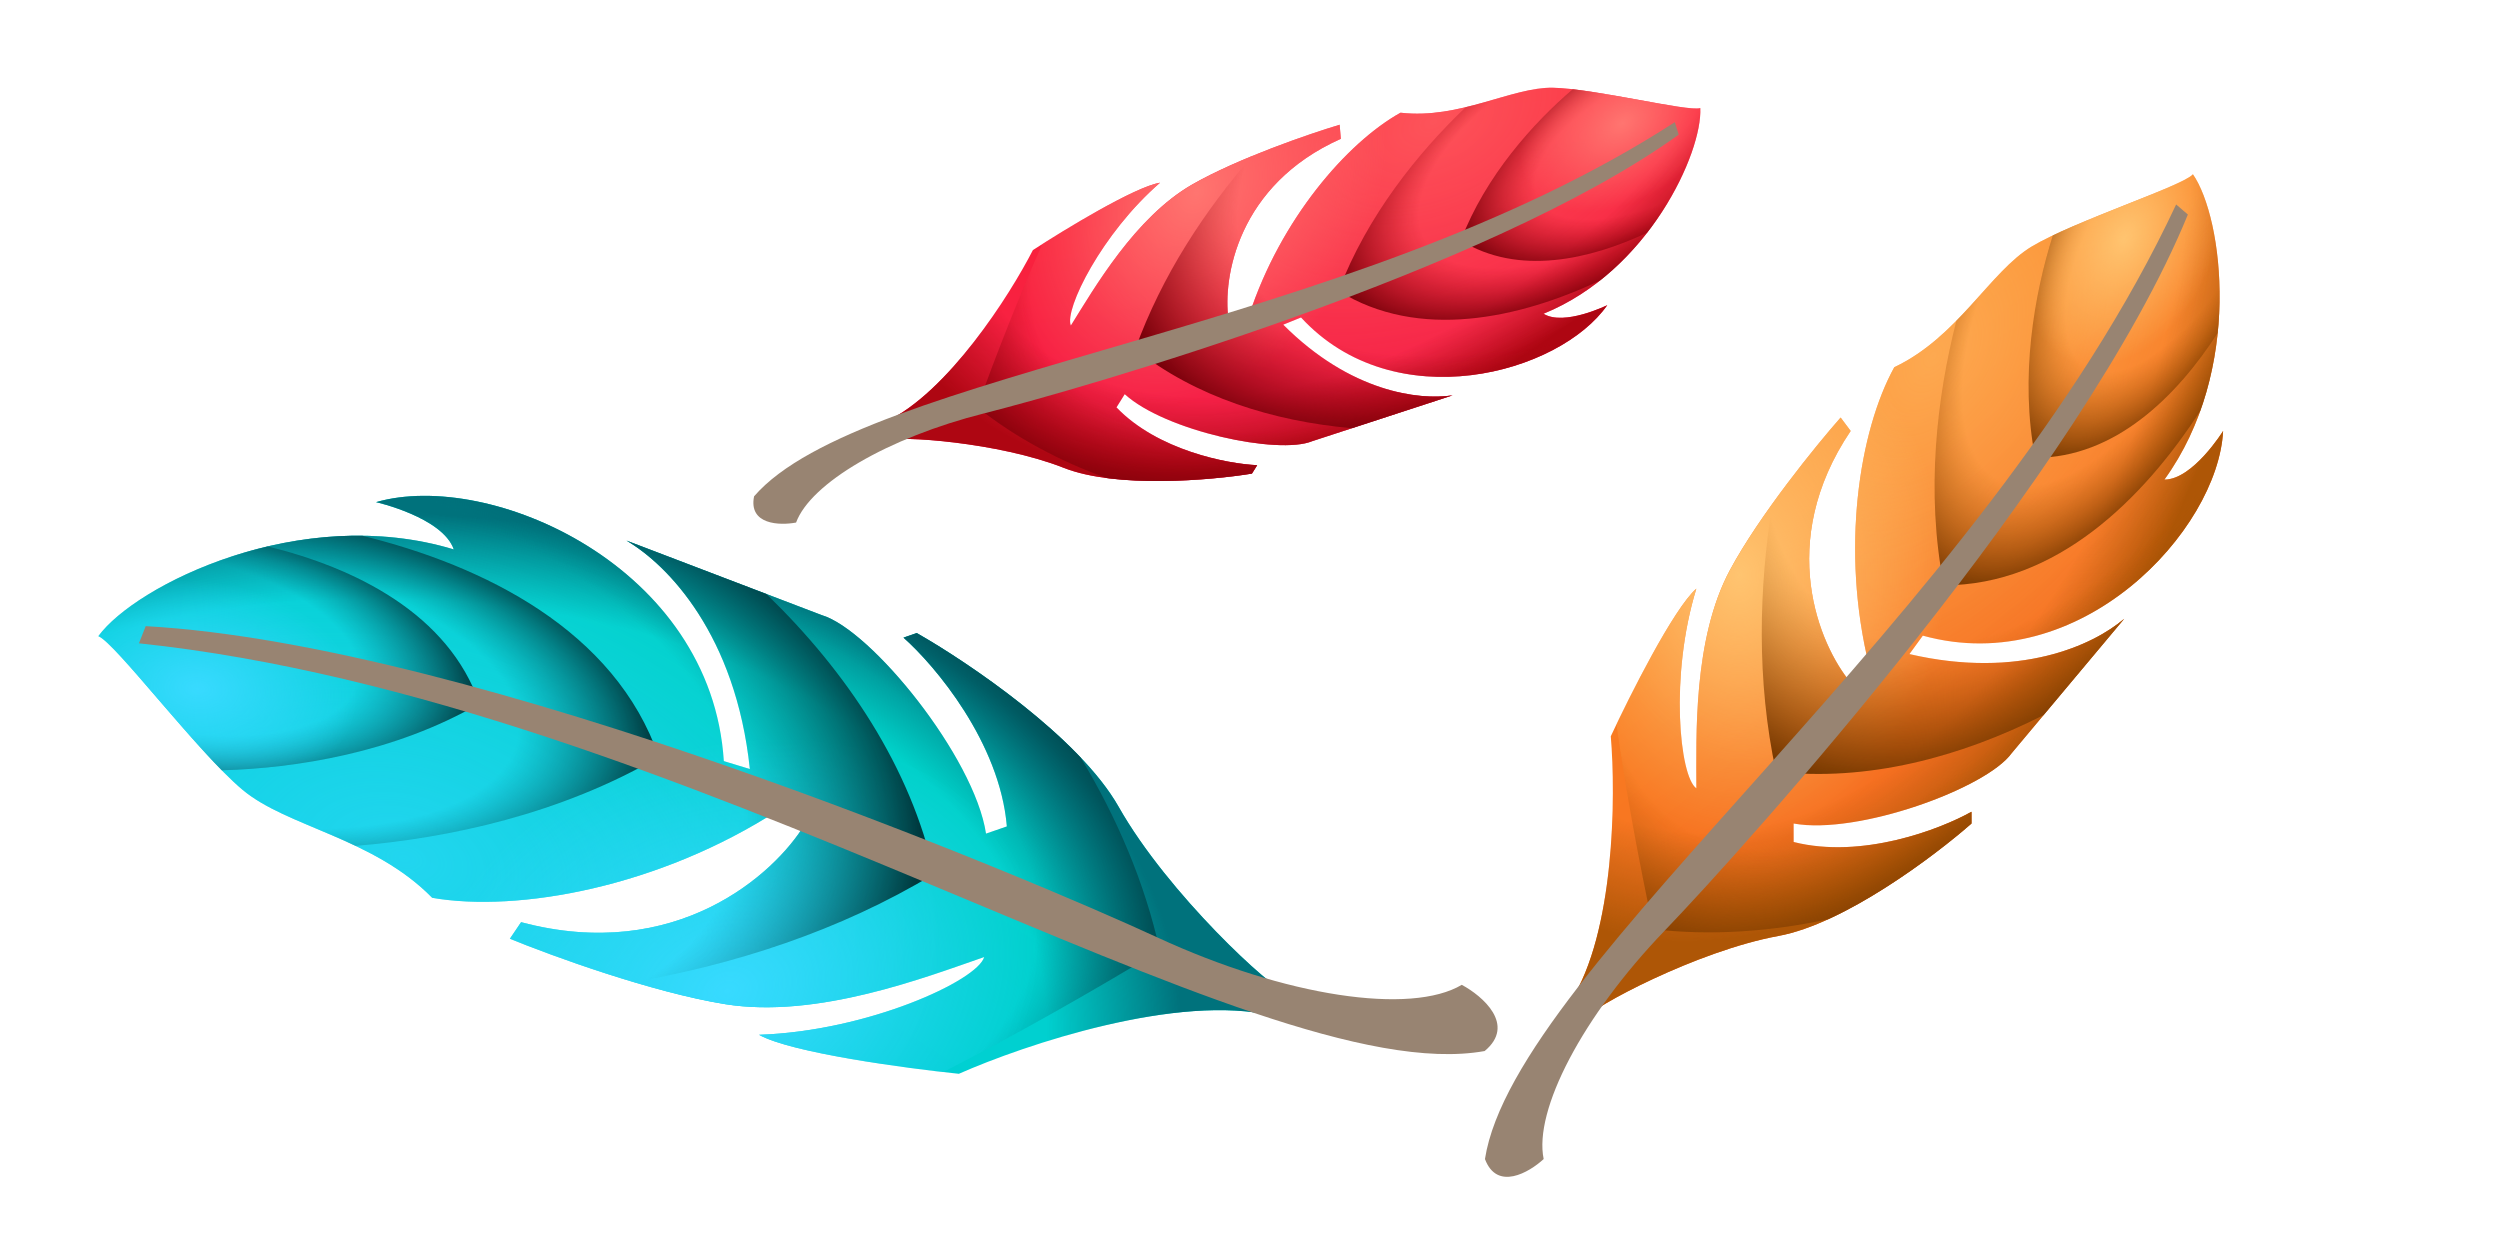 <svg viewBox="0 0 240 120" fill="none" xmlns="http://www.w3.org/2000/svg">
<path d="M154.635 70.684C155.118 76.428 155.021 89.559 150.769 96.13L152.219 97.741C152.702 96.775 162.848 91.299 170.74 89.849C177.053 88.69 185.718 82.172 189.261 79.059V77.931C186.308 79.596 178.76 82.505 172.189 80.83V79.059C178.309 80.186 190.711 75.677 193.126 72.294L203.917 59.41C200.964 61.933 193.867 65.24 183.302 62.792L184.591 61.021C199.73 65.208 212.936 50.874 213.419 41.372C213.419 41.372 210.52 46.043 207.782 46.043C215.352 35.574 213.419 20.918 210.52 16.731C209.554 17.858 199.085 21.241 195.059 23.656C191.033 26.072 187.973 32.353 181.853 35.252C178.471 41.372 176.699 52.807 179.437 63.92L177.665 65.53C174.659 61.933 170.45 52.066 177.665 41.372L176.699 40.084C174.337 42.768 168.904 49.457 166.069 54.74C162.526 61.343 162.848 70.684 162.848 75.677C161.238 74.549 160.271 64.886 162.848 56.511C160.658 58.444 156.46 66.765 154.635 70.684Z" fill="url(#paint0_linear_9778_1592)"/>
<path d="M154.635 70.684C155.118 76.428 155.021 89.559 150.769 96.13L152.219 97.741C152.702 96.775 162.848 91.299 170.74 89.849C177.053 88.69 185.718 82.172 189.261 79.059V77.931C186.308 79.596 178.76 82.505 172.189 80.83V79.059C178.309 80.186 190.711 75.677 193.126 72.294L203.917 59.41C200.964 61.933 193.867 65.24 183.302 62.792L184.591 61.021C199.73 65.208 212.936 50.874 213.419 41.372C213.419 41.372 210.52 46.043 207.782 46.043C215.352 35.574 213.419 20.918 210.52 16.731C209.554 17.858 199.085 21.241 195.059 23.656C191.033 26.072 187.973 32.353 181.853 35.252C178.471 41.372 176.699 52.807 179.437 63.92L177.665 65.53C174.659 61.933 170.45 52.066 177.665 41.372L176.699 40.084C174.337 42.768 168.904 49.457 166.069 54.74C162.526 61.343 162.848 70.684 162.848 75.677C161.238 74.549 160.271 64.886 162.848 56.511C160.658 58.444 156.46 66.765 154.635 70.684Z" fill="url(#paint1_radial_9778_1592)"/>
<path d="M154.635 70.684C155.118 76.428 155.021 89.559 150.769 96.13L152.219 97.741C152.702 96.775 162.848 91.299 170.74 89.849C177.053 88.69 185.718 82.172 189.261 79.059V77.931C186.308 79.596 178.76 82.505 172.189 80.83V79.059C178.309 80.186 190.711 75.677 193.126 72.294L203.917 59.41C200.964 61.933 193.867 65.24 183.302 62.792L184.591 61.021C199.73 65.208 212.936 50.874 213.419 41.372C213.419 41.372 210.52 46.043 207.782 46.043C215.352 35.574 213.419 20.918 210.52 16.731C209.554 17.858 199.085 21.241 195.059 23.656C191.033 26.072 187.973 32.353 181.853 35.252C178.471 41.372 176.699 52.807 179.437 63.92L177.665 65.53C174.659 61.933 170.45 52.066 177.665 41.372L176.699 40.084C174.337 42.768 168.904 49.457 166.069 54.74C162.526 61.343 162.848 70.684 162.848 75.677C161.238 74.549 160.271 64.886 162.848 56.511C160.658 58.444 156.46 66.765 154.635 70.684Z" fill="url(#paint2_radial_9778_1592)"/>
<path fill-rule="evenodd" clip-rule="evenodd" d="M155.179 69.534C156.087 75.943 157.324 82.653 158.732 89.204C164.265 89.848 169.973 89.438 175.505 88.247C180.858 85.802 186.554 81.437 189.261 79.058V77.93C186.309 79.595 178.761 82.504 172.19 80.829V79.058C178.31 80.185 190.711 75.676 193.127 72.294L203.917 59.409C200.965 61.932 193.868 65.239 183.302 62.791L184.591 61.02C193.69 63.536 202.091 59.362 207.451 53.568L198.148 26.877L189.856 28.591C187.669 31.029 185.225 33.654 181.853 35.251C178.471 41.371 176.699 52.806 179.437 63.919L177.666 65.529C174.659 61.932 170.45 52.065 177.666 41.371L176.699 40.083C174.337 42.767 168.904 49.456 166.07 54.739C162.785 60.861 162.822 69.336 162.845 74.518C162.847 74.925 162.849 75.312 162.849 75.676C161.238 74.548 160.272 64.885 162.849 56.51C160.854 58.27 157.195 65.327 155.179 69.534Z" fill="url(#paint3_radial_9778_1592)"/>
<path fill-rule="evenodd" clip-rule="evenodd" d="M155.179 69.534C156.087 75.943 157.324 82.653 158.732 89.204C164.265 89.848 169.973 89.438 175.505 88.247C180.858 85.802 186.554 81.437 189.261 79.058V77.93C186.309 79.595 178.761 82.504 172.19 80.829V79.058C178.31 80.185 190.711 75.676 193.127 72.294L203.917 59.409C200.965 61.932 193.868 65.239 183.302 62.791L184.591 61.02C193.69 63.536 202.091 59.362 207.451 53.568L198.148 26.877L189.856 28.591C187.669 31.029 185.225 33.654 181.853 35.251C178.471 41.371 176.699 52.806 179.437 63.919L177.666 65.529C174.659 61.932 170.45 52.065 177.666 41.371L176.699 40.083C174.337 42.767 168.904 49.456 166.07 54.739C162.785 60.861 162.822 69.336 162.845 74.518C162.847 74.925 162.849 75.312 162.849 75.676C161.238 74.548 160.272 64.885 162.849 56.51C160.854 58.27 157.195 65.327 155.179 69.534Z" fill="url(#paint4_radial_9778_1592)"/>
<path fill-rule="evenodd" clip-rule="evenodd" d="M170.15 48.356C168.86 56.404 168.605 65.298 170.489 74.066C179.184 75.077 188.165 72.718 196.179 68.649L203.917 59.41C200.964 61.933 193.867 65.24 183.302 62.792L184.591 61.021C199.73 65.208 212.936 50.874 213.419 41.372C213.419 41.372 210.52 46.043 207.782 46.043C215.352 35.574 213.419 20.918 210.52 16.731C210.048 17.282 207.31 18.37 204.162 19.621C200.865 20.932 197.119 22.421 195.059 23.656C193.364 24.673 191.84 26.376 190.187 28.222C187.914 30.761 185.396 33.574 181.853 35.252C178.471 41.372 176.699 52.807 179.437 63.92L177.665 65.53C174.659 61.933 170.45 52.066 177.665 41.372L176.699 40.084C175.241 41.74 172.614 44.922 170.15 48.356Z" fill="url(#paint5_radial_9778_1592)"/>
<path fill-rule="evenodd" clip-rule="evenodd" d="M187.814 30.79C185.951 38.08 184.838 47.227 186.612 56.189C197.388 56.189 205.764 47.911 211.232 39.434C214.547 30.172 212.844 20.088 210.52 16.731C210.048 17.282 207.31 18.37 204.162 19.621C200.865 20.932 197.119 22.421 195.059 23.656C193.364 24.673 191.84 26.376 190.187 28.222C189.432 29.065 188.651 29.938 187.814 30.79Z" fill="url(#paint6_radial_9778_1592)"/>
<path fill-rule="evenodd" clip-rule="evenodd" d="M197.077 22.597C195.301 28.217 193.862 36.178 195.381 43.949C203.028 43.949 208.985 38.051 212.9 31.962C213.59 25.254 212.222 19.189 210.52 16.731C210.048 17.282 207.309 18.37 204.161 19.621C201.764 20.574 199.129 21.622 197.077 22.597Z" fill="url(#paint7_radial_9778_1592)"/>
<path fill-rule="evenodd" clip-rule="evenodd" d="M197.077 22.597C195.301 28.217 193.862 36.178 195.381 43.949C203.028 43.949 208.985 38.051 212.9 31.962C213.59 25.254 212.222 19.189 210.52 16.731C210.048 17.282 207.309 18.37 204.161 19.621C201.764 20.574 199.129 21.622 197.077 22.597Z" fill="url(#paint8_radial_9778_1592)"/>
<path d="M142.556 111.269C145.438 92.695 190.227 59.57 208.909 19.629L210.037 20.595C199.89 45.398 167.68 81.151 159.788 89.365C151.896 97.579 147.226 106.598 148.192 111.269C146.796 112.557 143.715 114.361 142.556 111.269Z" fill="#988472"/>
<path d="M99.157 24.01C96.937 28.335 91.003 37.685 85.027 40.486L85.345 42.286C86.122 41.81 95.826 42.425 102.118 44.912C107.152 46.902 116.261 46.11 120.186 45.465L120.689 44.658C117.834 44.53 111.135 43.241 107.183 39.108L107.974 37.841C111.848 41.38 122.733 43.693 125.971 42.352L139.444 37.955C136.205 38.441 129.652 37.637 123.188 31.168L124.9 30.476C133.86 40.232 149.708 35.877 154.297 29.296C154.297 29.296 150.138 31.342 148.179 30.119C158.269 26.011 163.432 14.664 163.228 10.374C162.033 10.749 153.034 8.494 149.075 8.423C145.116 8.353 140.122 11.48 134.45 10.82C129.297 13.688 122.923 21.076 119.919 30.248L117.933 30.609C117.388 26.693 118.784 17.755 128.721 13.328L128.606 11.975C125.717 12.84 118.844 15.199 114.457 17.712C108.973 20.852 105.032 27.678 102.802 31.25C102.154 29.724 105.778 22.38 111.361 17.54C108.932 17.945 102.212 22.022 99.157 24.01Z" fill="url(#paint9_linear_9778_1592)"/>
<path d="M99.157 24.01C96.937 28.335 91.003 37.685 85.027 40.486L85.345 42.286C86.122 41.81 95.826 42.425 102.118 44.912C107.152 46.902 116.261 46.11 120.186 45.465L120.689 44.658C117.834 44.53 111.135 43.241 107.183 39.108L107.974 37.841C111.848 41.38 122.733 43.693 125.971 42.352L139.444 37.955C136.205 38.441 129.652 37.637 123.188 31.168L124.9 30.476C133.86 40.232 149.708 35.877 154.297 29.296C154.297 29.296 150.138 31.342 148.179 30.119C158.269 26.011 163.432 14.664 163.228 10.374C162.033 10.749 153.034 8.494 149.075 8.423C145.116 8.353 140.122 11.48 134.45 10.82C129.297 13.688 122.923 21.076 119.919 30.248L117.933 30.609C117.388 26.693 118.784 17.755 128.721 13.328L128.606 11.975C125.717 12.84 118.844 15.199 114.457 17.712C108.973 20.852 105.032 27.678 102.802 31.25C102.154 29.724 105.778 22.38 111.361 17.54C108.932 17.945 102.212 22.022 99.157 24.01Z" fill="url(#paint10_radial_9778_1592)"/>
<path d="M99.157 24.01C96.937 28.335 91.003 37.685 85.027 40.486L85.345 42.286C86.122 41.81 95.826 42.425 102.118 44.912C107.152 46.902 116.261 46.11 120.186 45.465L120.689 44.658C117.834 44.53 111.135 43.241 107.183 39.108L107.974 37.841C111.848 41.38 122.733 43.693 125.971 42.352L139.444 37.955C136.205 38.441 129.652 37.637 123.188 31.168L124.9 30.476C133.86 40.232 149.708 35.877 154.297 29.296C154.297 29.296 150.138 31.342 148.179 30.119C158.269 26.011 163.432 14.664 163.228 10.374C162.033 10.749 153.034 8.494 149.075 8.423C145.116 8.353 140.122 11.48 134.45 10.82C129.297 13.688 122.923 21.076 119.919 30.248L117.933 30.609C117.388 26.693 118.784 17.755 128.721 13.328L128.606 11.975C125.717 12.84 118.844 15.199 114.457 17.712C108.973 20.852 105.032 27.678 102.802 31.25C102.154 29.724 105.778 22.38 111.361 17.54C108.932 17.945 102.212 22.022 99.157 24.01Z" fill="url(#paint11_radial_9778_1592)"/>
<path fill-rule="evenodd" clip-rule="evenodd" d="M100.058 23.432C97.846 28.422 95.734 33.774 93.816 39.089C97.486 42.02 101.752 44.277 106.241 45.895C111.162 46.537 117.187 45.958 120.185 45.466L120.689 44.659C117.833 44.531 111.135 43.242 107.182 39.109L107.973 37.842C111.848 41.381 122.733 43.694 125.971 42.353L139.444 37.956C136.205 38.442 129.651 37.638 123.187 31.169L124.9 30.477C130.285 36.341 138.159 37.107 144.581 35.356L149.846 12.108L143.149 9.631C140.495 10.398 137.575 11.185 134.45 10.821C129.297 13.688 122.923 21.077 119.919 30.249L117.932 30.61C117.388 26.694 118.784 17.756 128.721 13.329L128.605 11.976C125.717 12.841 118.843 15.2 114.456 17.712C109.373 20.625 105.614 26.704 103.317 30.421C103.136 30.713 102.964 30.99 102.802 31.251C102.153 29.725 105.778 22.381 111.361 17.541C109.149 17.909 103.38 21.323 100.058 23.432Z" fill="url(#paint12_radial_9778_1592)"/>
<path fill-rule="evenodd" clip-rule="evenodd" d="M100.058 23.432C97.846 28.422 95.734 33.774 93.816 39.089C97.486 42.02 101.752 44.277 106.241 45.895C111.162 46.537 117.187 45.958 120.185 45.466L120.689 44.659C117.833 44.531 111.135 43.242 107.182 39.109L107.973 37.842C111.848 41.381 122.733 43.694 125.971 42.353L139.444 37.956C136.205 38.442 129.651 37.638 123.187 31.169L124.9 30.477C130.285 36.341 138.159 37.107 144.581 35.356L149.846 12.108L143.149 9.631C140.495 10.398 137.575 11.185 134.45 10.821C129.297 13.688 122.923 21.077 119.919 30.249L117.932 30.61C117.388 26.694 118.784 17.756 128.721 13.329L128.605 11.976C125.717 12.841 118.843 15.2 114.456 17.712C109.373 20.625 105.614 26.704 103.317 30.421C103.136 30.713 102.964 30.99 102.802 31.251C102.153 29.725 105.778 22.381 111.361 17.541C109.149 17.909 103.38 21.323 100.058 23.432Z" fill="url(#paint13_radial_9778_1592)"/>
<path fill-rule="evenodd" clip-rule="evenodd" d="M120.226 14.969C115.709 20.15 111.555 26.398 108.987 33.511C114.755 38.118 122.233 40.441 129.783 41.11L139.444 37.956C136.205 38.443 129.651 37.639 123.187 31.169L124.9 30.477C133.859 40.234 149.708 35.879 154.297 29.297C154.297 29.297 150.137 31.343 148.179 30.121C158.269 26.013 163.431 14.666 163.228 10.376C162.644 10.559 160.199 10.115 157.389 9.604C154.445 9.069 151.101 8.461 149.075 8.425C147.408 8.396 145.558 8.933 143.551 9.515C140.791 10.316 137.734 11.204 134.45 10.822C129.297 13.689 122.923 21.078 119.919 30.25L117.932 30.61C117.388 26.695 118.784 17.757 128.721 13.33L128.605 11.976C126.823 12.51 123.523 13.613 120.226 14.969Z" fill="url(#paint14_radial_9778_1592)"/>
<path fill-rule="evenodd" clip-rule="evenodd" d="M140.707 10.292C136.118 14.675 131.237 20.721 128.503 27.924C136.212 32.736 145.9 30.556 153.598 26.933C160.105 21.789 163.391 13.815 163.228 10.376C162.644 10.559 160.199 10.114 157.388 9.604C154.445 9.069 151.1 8.461 149.075 8.425C147.408 8.395 145.558 8.932 143.551 9.515C142.635 9.781 141.686 10.056 140.707 10.292Z" fill="url(#paint15_radial_9778_1592)"/>
<path fill-rule="evenodd" clip-rule="evenodd" d="M150.992 8.569C147.211 11.796 142.627 16.848 140.243 23.085C145.713 26.5 152.608 24.941 158.128 22.334C161.617 17.844 163.347 12.894 163.227 10.376C162.644 10.559 160.199 10.114 157.388 9.604C155.248 9.215 152.895 8.787 150.992 8.569Z" fill="url(#paint16_radial_9778_1592)"/>
<path fill-rule="evenodd" clip-rule="evenodd" d="M150.992 8.569C147.211 11.796 142.627 16.848 140.243 23.085C145.713 26.5 152.608 24.941 158.128 22.334C161.617 17.844 163.347 12.894 163.227 10.376C162.644 10.559 160.199 10.114 157.388 9.604C155.248 9.215 152.895 8.787 150.992 8.569Z" fill="url(#paint17_radial_9778_1592)"/>
<path d="M72.391 47.648C82.748 35.649 129.58 31.957 160.781 11.729L161.157 12.924C142.822 26.134 103.813 37.325 94.5 39.676C85.187 42.027 77.818 46.393 76.423 50.165C74.849 50.463 71.84 50.378 72.391 47.648Z" fill="#988472"/>
<path d="M92.05 103.085C98.34 100.303 113.187 95.298 122.253 97.534L123.505 95.272C122.227 95.103 112.1 85.793 107.392 77.458C103.626 70.79 92.901 63.556 88.01 60.773L86.738 61.212C89.765 63.894 95.986 71.273 96.656 79.336L94.658 80.026C93.546 72.685 83.631 60.456 78.876 59.048L60.143 51.897C64.139 54.244 70.632 60.96 71.986 73.828L69.486 73.065C68.313 54.361 47.005 45.05 36.1 48.206C36.1 48.206 42.496 49.656 43.563 52.744C28.809 48.284 13.033 56.171 9.44 61.071C11.088 61.722 18.979 72.211 23.271 75.811C27.564 79.411 35.839 80.415 41.492 86.188C49.711 87.619 63.297 85.164 74.763 77.748L77.269 79.119C74.383 83.91 64.895 92.499 50.025 88.527L48.948 90.119C52.895 91.737 62.554 95.259 69.616 96.399C78.442 97.823 88.852 93.822 94.482 91.877C93.838 94.133 83.317 98.986 72.868 99.341C75.901 101.059 86.92 102.552 92.05 103.085Z" fill="url(#paint18_linear_9778_1592)"/>
<path d="M92.05 103.085C98.34 100.303 113.187 95.298 122.253 97.534L123.505 95.272C122.227 95.103 112.1 85.793 107.392 77.458C103.626 70.79 92.901 63.556 88.01 60.773L86.738 61.212C89.765 63.894 95.986 71.273 96.656 79.336L94.658 80.026C93.546 72.685 83.631 60.456 78.876 59.048L60.143 51.897C64.139 54.244 70.632 60.96 71.986 73.828L69.486 73.065C68.313 54.361 47.005 45.05 36.1 48.206C36.1 48.206 42.496 49.656 43.563 52.744C28.809 48.284 13.033 56.171 9.44 61.071C11.088 61.722 18.979 72.211 23.271 75.811C27.564 79.411 35.839 80.415 41.492 86.188C49.711 87.619 63.297 85.164 74.763 77.748L77.269 79.119C74.383 83.91 64.895 92.499 50.025 88.527L48.948 90.119C52.895 91.737 62.554 95.259 69.616 96.399C78.442 97.823 88.852 93.822 94.482 91.877C93.838 94.133 83.317 98.986 72.868 99.341C75.901 101.059 86.92 102.552 92.05 103.085Z" fill="url(#paint19_radial_9778_1592)"/>
<path d="M92.05 103.085C98.34 100.303 113.187 95.298 122.253 97.534L123.505 95.272C122.227 95.103 112.1 85.793 107.392 77.458C103.626 70.79 92.901 63.556 88.01 60.773L86.738 61.212C89.765 63.894 95.986 71.273 96.656 79.336L94.658 80.026C93.546 72.685 83.631 60.456 78.876 59.048L60.143 51.897C64.139 54.244 70.632 60.96 71.986 73.828L69.486 73.065C68.313 54.361 47.005 45.05 36.1 48.206C36.1 48.206 42.496 49.656 43.563 52.744C28.809 48.284 13.033 56.171 9.44 61.071C11.088 61.722 18.979 72.211 23.271 75.811C27.564 79.411 35.839 80.415 41.492 86.188C49.711 87.619 63.297 85.164 74.763 77.748L77.269 79.119C74.383 83.91 64.895 92.499 50.025 88.527L48.948 90.119C52.895 91.737 62.554 95.259 69.616 96.399C78.442 97.823 88.852 93.822 94.482 91.877C93.838 94.133 83.317 98.986 72.868 99.341C75.901 101.059 86.92 102.552 92.05 103.085Z" fill="url(#paint20_radial_9778_1592)"/>
<path fill-rule="evenodd" clip-rule="evenodd" d="M90.541 102.919C97.415 99.399 104.5 95.391 111.34 91.251C109.912 84.761 107.226 78.483 103.729 72.708C98.887 67.623 91.745 62.899 88.008 60.773L86.737 61.212C89.764 63.894 95.985 71.273 96.655 79.336L94.657 80.026C93.545 72.685 83.63 60.456 78.875 59.048L60.142 51.897C64.137 54.244 70.631 60.96 71.984 73.828L69.485 73.065C68.779 61.823 60.8 53.974 52.178 50.186L25.7 71.073L30.862 79.756C34.465 81.274 38.376 83.007 41.49 86.188C49.71 87.619 63.295 85.164 74.761 77.748L77.267 79.119C74.382 83.91 64.893 92.499 50.023 88.527L48.947 90.119C52.894 91.737 62.553 95.259 69.614 96.399C77.798 97.719 87.341 94.376 93.176 92.332C93.635 92.172 94.07 92.019 94.481 91.877C93.837 94.133 83.315 98.986 72.867 99.341C75.628 100.905 85.011 102.283 90.541 102.919Z" fill="url(#paint21_radial_9778_1592)"/>
<path fill-rule="evenodd" clip-rule="evenodd" d="M90.541 102.919C97.415 99.399 104.5 95.391 111.34 91.251C109.912 84.761 107.226 78.483 103.729 72.708C98.887 67.623 91.745 62.899 88.008 60.773L86.737 61.212C89.764 63.894 95.985 71.273 96.655 79.336L94.657 80.026C93.545 72.685 83.63 60.456 78.875 59.048L60.142 51.897C64.137 54.244 70.631 60.96 71.984 73.828L69.485 73.065C68.779 61.823 60.8 53.974 52.178 50.186L25.7 71.073L30.862 79.756C34.465 81.274 38.376 83.007 41.49 86.188C49.71 87.619 63.295 85.164 74.761 77.748L77.267 79.119C74.382 83.91 64.893 92.499 50.023 88.527L48.947 90.119C52.894 91.737 62.553 95.259 69.614 96.399C77.798 97.719 87.341 94.376 93.176 92.332C93.635 92.172 94.07 92.019 94.481 91.877C93.837 94.133 83.315 98.986 72.867 99.341C75.628 100.905 85.011 102.283 90.541 102.919Z" fill="url(#paint22_radial_9778_1592)"/>
<path fill-rule="evenodd" clip-rule="evenodd" d="M60.828 94.282C70.406 92.603 80.535 89.428 89.69 83.888C87.444 73.688 81.286 64.478 73.576 57.025L60.143 51.897C64.139 54.244 70.632 60.96 71.986 73.828L69.486 73.065C68.313 54.361 47.005 45.05 36.1 48.206C36.1 48.206 42.496 49.656 43.563 52.744C28.809 48.284 13.033 56.171 9.44 61.071C10.245 61.389 12.539 64.054 15.176 67.117C17.938 70.325 21.076 73.969 23.272 75.811C25.079 77.326 27.592 78.382 30.318 79.527C34.067 81.102 38.219 82.846 41.492 86.188C49.711 87.619 63.297 85.164 74.763 77.748L77.269 79.119C74.383 83.91 64.895 92.5 50.025 88.527L48.948 90.119C51.384 91.118 55.995 92.841 60.828 94.282Z" fill="url(#paint23_radial_9778_1592)"/>
<path fill-rule="evenodd" clip-rule="evenodd" d="M34.138 81.204C43.085 80.466 53.833 78.159 63.25 72.668C59.053 60.515 46.456 54.292 34.766 51.428C23.03 51.296 12.321 57.143 9.44 61.072C10.245 61.389 12.539 64.054 15.176 67.117C17.938 70.325 21.076 73.969 23.271 75.811C25.079 77.327 27.592 78.382 30.318 79.527C31.562 80.05 32.851 80.591 34.138 81.204Z" fill="url(#paint24_radial_9778_1592)"/>
<path fill-rule="evenodd" clip-rule="evenodd" d="M21.29 73.946C28.32 73.761 37.858 72.282 46.03 67.543C43.052 58.92 34.08 54.498 25.689 52.455C17.855 54.288 11.548 58.194 9.439 61.071C10.244 61.388 12.538 64.053 15.175 67.116C17.183 69.448 19.39 72.012 21.29 73.946Z" fill="url(#paint25_radial_9778_1592)"/>
<path fill-rule="evenodd" clip-rule="evenodd" d="M21.29 73.946C28.32 73.761 37.858 72.282 46.03 67.543C43.052 58.92 34.08 54.498 25.689 52.455C17.855 54.288 11.548 58.194 9.439 61.071C10.244 61.388 12.538 64.053 15.175 67.116C17.183 69.448 19.39 72.012 21.29 73.946Z" fill="url(#paint26_radial_9778_1592)"/>
<path d="M142.525 100.9C120.456 104.883 65.656 67.272 13.337 61.758L13.988 60.11C45.91 61.894 98.776 84.295 111.112 89.996C123.449 95.697 135.439 97.452 140.33 94.543C142.327 95.616 145.561 98.388 142.525 100.9Z" fill="#988472"/>
<defs>
<linearGradient id="paint0_linear_9778_1592" x1="159.38" y1="14.673" x2="240.426" y2="116.126" gradientUnits="userSpaceOnUse">
<stop stop-color="#FF921F"/>
<stop offset="1" stop-color="#EB4824"/>
</linearGradient>
<radialGradient id="paint1_radial_9778_1592" cx="0" cy="0" r="1" gradientUnits="userSpaceOnUse" gradientTransform="translate(173.047 25.797) rotate(107.216) scale(78.93 50.033)">
<stop offset="0.705" stop-color="#AE5606" stop-opacity="0"/>
<stop offset="0.842" stop-color="#AE5606"/>
</radialGradient>
<radialGradient id="paint2_radial_9778_1592" cx="0" cy="0" r="1" gradientUnits="userSpaceOnUse" gradientTransform="translate(185.638 34.141) rotate(122.818) scale(44.224 27.658)">
<stop stop-color="#FFC470" stop-opacity="0.6"/>
<stop offset="1" stop-color="#FFC470" stop-opacity="0"/>
</radialGradient>
<radialGradient id="paint3_radial_9778_1592" cx="0" cy="0" r="1" gradientUnits="userSpaceOnUse" gradientTransform="translate(187.307 35.202) rotate(119.539) scale(68.001 34.786)">
<stop offset="0.751" stop-color="#AE5606" stop-opacity="0"/>
<stop offset="0.926" stop-color="#763800"/>
</radialGradient>
<radialGradient id="paint4_radial_9778_1592" cx="0" cy="0" r="1" gradientUnits="userSpaceOnUse" gradientTransform="translate(166.979 55.226) rotate(89.663) scale(25.789 19.699)">
<stop stop-color="#FFC470"/>
<stop offset="1" stop-color="#FFC470" stop-opacity="0"/>
</radialGradient>
<radialGradient id="paint5_radial_9778_1592" cx="0" cy="0" r="1" gradientUnits="userSpaceOnUse" gradientTransform="translate(200.06 20.054) rotate(119.228) scale(65.212 34.927)">
<stop offset="0.705" stop-color="#AE5606" stop-opacity="0"/>
<stop offset="0.926" stop-color="#763800"/>
</radialGradient>
<radialGradient id="paint6_radial_9778_1592" cx="0" cy="0" r="1" gradientUnits="userSpaceOnUse" gradientTransform="translate(202.931 25.646) rotate(118.704) scale(36.981 17.042)">
<stop offset="0.627" stop-color="#AE5606" stop-opacity="0"/>
<stop offset="0.926" stop-color="#763800"/>
</radialGradient>
<radialGradient id="paint7_radial_9778_1592" cx="0" cy="0" r="1" gradientUnits="userSpaceOnUse" gradientTransform="translate(208.241 22.005) rotate(120.786) scale(27.14 12.351)">
<stop offset="0.568" stop-color="#AE5606" stop-opacity="0"/>
<stop offset="0.926" stop-color="#763800"/>
</radialGradient>
<radialGradient id="paint8_radial_9778_1592" cx="0" cy="0" r="1" gradientUnits="userSpaceOnUse" gradientTransform="translate(203.912 22.915) rotate(114.731) scale(12.86 8.672)">
<stop stop-color="#FFC470"/>
<stop offset="1" stop-color="#FFC470" stop-opacity="0"/>
</radialGradient>
<linearGradient id="paint9_linear_9778_1592" x1="127.565" y1="-13.936" x2="140.231" y2="94.83" gradientUnits="userSpaceOnUse">
<stop stop-color="#FF1F27"/>
<stop offset="1" stop-color="#EB246D"/>
</linearGradient>
<radialGradient id="paint10_radial_9778_1592" cx="0" cy="0" r="1" gradientUnits="userSpaceOnUse" gradientTransform="translate(132.373 0.125) rotate(139.194) scale(66.561 42.193)">
<stop offset="0.705" stop-color="#AE0612" stop-opacity="0"/>
<stop offset="0.842" stop-color="#AE0612"/>
</radialGradient>
<radialGradient id="paint11_radial_9778_1592" cx="0" cy="0" r="1" gradientUnits="userSpaceOnUse" gradientTransform="translate(137.654 11.716) rotate(154.795) scale(37.294 23.324)">
<stop stop-color="#FF7570" stop-opacity="0.6"/>
<stop offset="1" stop-color="#FF7570" stop-opacity="0"/>
</radialGradient>
<radialGradient id="paint12_radial_9778_1592" cx="0" cy="0" r="1" gradientUnits="userSpaceOnUse" gradientTransform="translate(138.373 13.222) rotate(151.516) scale(57.344 29.335)">
<stop offset="0.751" stop-color="#AE0612" stop-opacity="0"/>
<stop offset="0.926" stop-color="#760009"/>
</radialGradient>
<radialGradient id="paint13_radial_9778_1592" cx="0" cy="0" r="1" gradientUnits="userSpaceOnUse" gradientTransform="translate(114.89 18.467) rotate(121.641) scale(21.748 16.612)">
<stop stop-color="#FF7570"/>
<stop offset="1" stop-color="#FF7570" stop-opacity="0"/>
</radialGradient>
<radialGradient id="paint14_radial_9778_1592" cx="0" cy="0" r="1" gradientUnits="userSpaceOnUse" gradientTransform="translate(154.262 8.082) rotate(151.205) scale(54.993 29.454)">
<stop offset="0.705" stop-color="#AE0612" stop-opacity="0"/>
<stop offset="0.926" stop-color="#760009"/>
</radialGradient>
<radialGradient id="paint15_radial_9778_1592" cx="0" cy="0" r="1" gradientUnits="userSpaceOnUse" gradientTransform="translate(153.818 13.364) rotate(150.682) scale(31.186 14.371)">
<stop offset="0.627" stop-color="#AE0612" stop-opacity="0"/>
<stop offset="0.926" stop-color="#760009"/>
</radialGradient>
<radialGradient id="paint16_radial_9778_1592" cx="0" cy="0" r="1" gradientUnits="userSpaceOnUse" gradientTransform="translate(159.242 13.13) rotate(152.764) scale(22.887 10.415)">
<stop offset="0.568" stop-color="#AE0612" stop-opacity="0"/>
<stop offset="0.926" stop-color="#760009"/>
</radialGradient>
<radialGradient id="paint17_radial_9778_1592" cx="0" cy="0" r="1" gradientUnits="userSpaceOnUse" gradientTransform="translate(155.739 11.848) rotate(146.709) scale(10.845 7.313)">
<stop stop-color="#FF7570"/>
<stop offset="1" stop-color="#FF7570" stop-opacity="0"/>
</radialGradient>
<linearGradient id="paint18_linear_9778_1592" x1="27.036" y1="119.547" x2="109.886" y2="-11.364" gradientUnits="userSpaceOnUse">
<stop stop-color="#00CCE6"/>
<stop offset="1" stop-color="#00D7A8"/>
</linearGradient>
<radialGradient id="paint19_radial_9778_1592" cx="0" cy="0" r="1" gradientUnits="userSpaceOnUse" gradientTransform="translate(34.259 99.801) rotate(-1.835) scale(94.172 59.695)">
<stop offset="0.705" stop-color="#00727C" stop-opacity="0"/>
<stop offset="0.842" stop-color="#00727C"/>
</radialGradient>
<radialGradient id="paint20_radial_9778_1592" cx="0" cy="0" r="1" gradientUnits="userSpaceOnUse" gradientTransform="translate(38.765 82.352) rotate(13.767) scale(52.764 32.999)">
<stop stop-color="#38DAFF" stop-opacity="0.6"/>
<stop offset="1" stop-color="#38DAFF" stop-opacity="0"/>
</radialGradient>
<radialGradient id="paint21_radial_9778_1592" cx="0" cy="0" r="1" gradientUnits="userSpaceOnUse" gradientTransform="translate(39.31 80.057) rotate(10.487) scale(81.132 41.504)">
<stop offset="0.751" stop-color="#00727C" stop-opacity="0"/>
<stop offset="0.926" stop-color="#00393E"/>
</radialGradient>
<radialGradient id="paint22_radial_9778_1592" cx="0" cy="0" r="1" gradientUnits="userSpaceOnUse" gradientTransform="translate(69.809 95.183) rotate(-19.388) scale(30.769 23.503)">
<stop stop-color="#38DAFF"/>
<stop offset="1" stop-color="#38DAFF" stop-opacity="0"/>
</radialGradient>
<radialGradient id="paint23_radial_9778_1592" cx="0" cy="0" r="1" gradientUnits="userSpaceOnUse" gradientTransform="translate(17.262 71.573) rotate(10.177) scale(77.805 41.672)">
<stop offset="0.705" stop-color="#00727C" stop-opacity="0"/>
<stop offset="0.926" stop-color="#00393E"/>
</radialGradient>
<radialGradient id="paint24_radial_9778_1592" cx="0" cy="0" r="1" gradientUnits="userSpaceOnUse" gradientTransform="translate(22.449 66.158) rotate(9.653) scale(44.122 20.333)">
<stop offset="0.627" stop-color="#00727C" stop-opacity="0"/>
<stop offset="0.926" stop-color="#00393E"/>
</radialGradient>
<radialGradient id="paint25_radial_9778_1592" cx="0" cy="0" r="1" gradientUnits="userSpaceOnUse" gradientTransform="translate(16.274 61.587) rotate(11.735) scale(32.381 14.736)">
<stop offset="0.568" stop-color="#00727C" stop-opacity="0"/>
<stop offset="0.926" stop-color="#00393E"/>
</radialGradient>
<radialGradient id="paint26_radial_9778_1592" cx="0" cy="0" r="1" gradientUnits="userSpaceOnUse" gradientTransform="translate(18.986 66.113) rotate(5.68) scale(15.344 10.347)">
<stop stop-color="#38DAFF"/>
<stop offset="1" stop-color="#38DAFF" stop-opacity="0"/>
</radialGradient>
</defs>
</svg>
